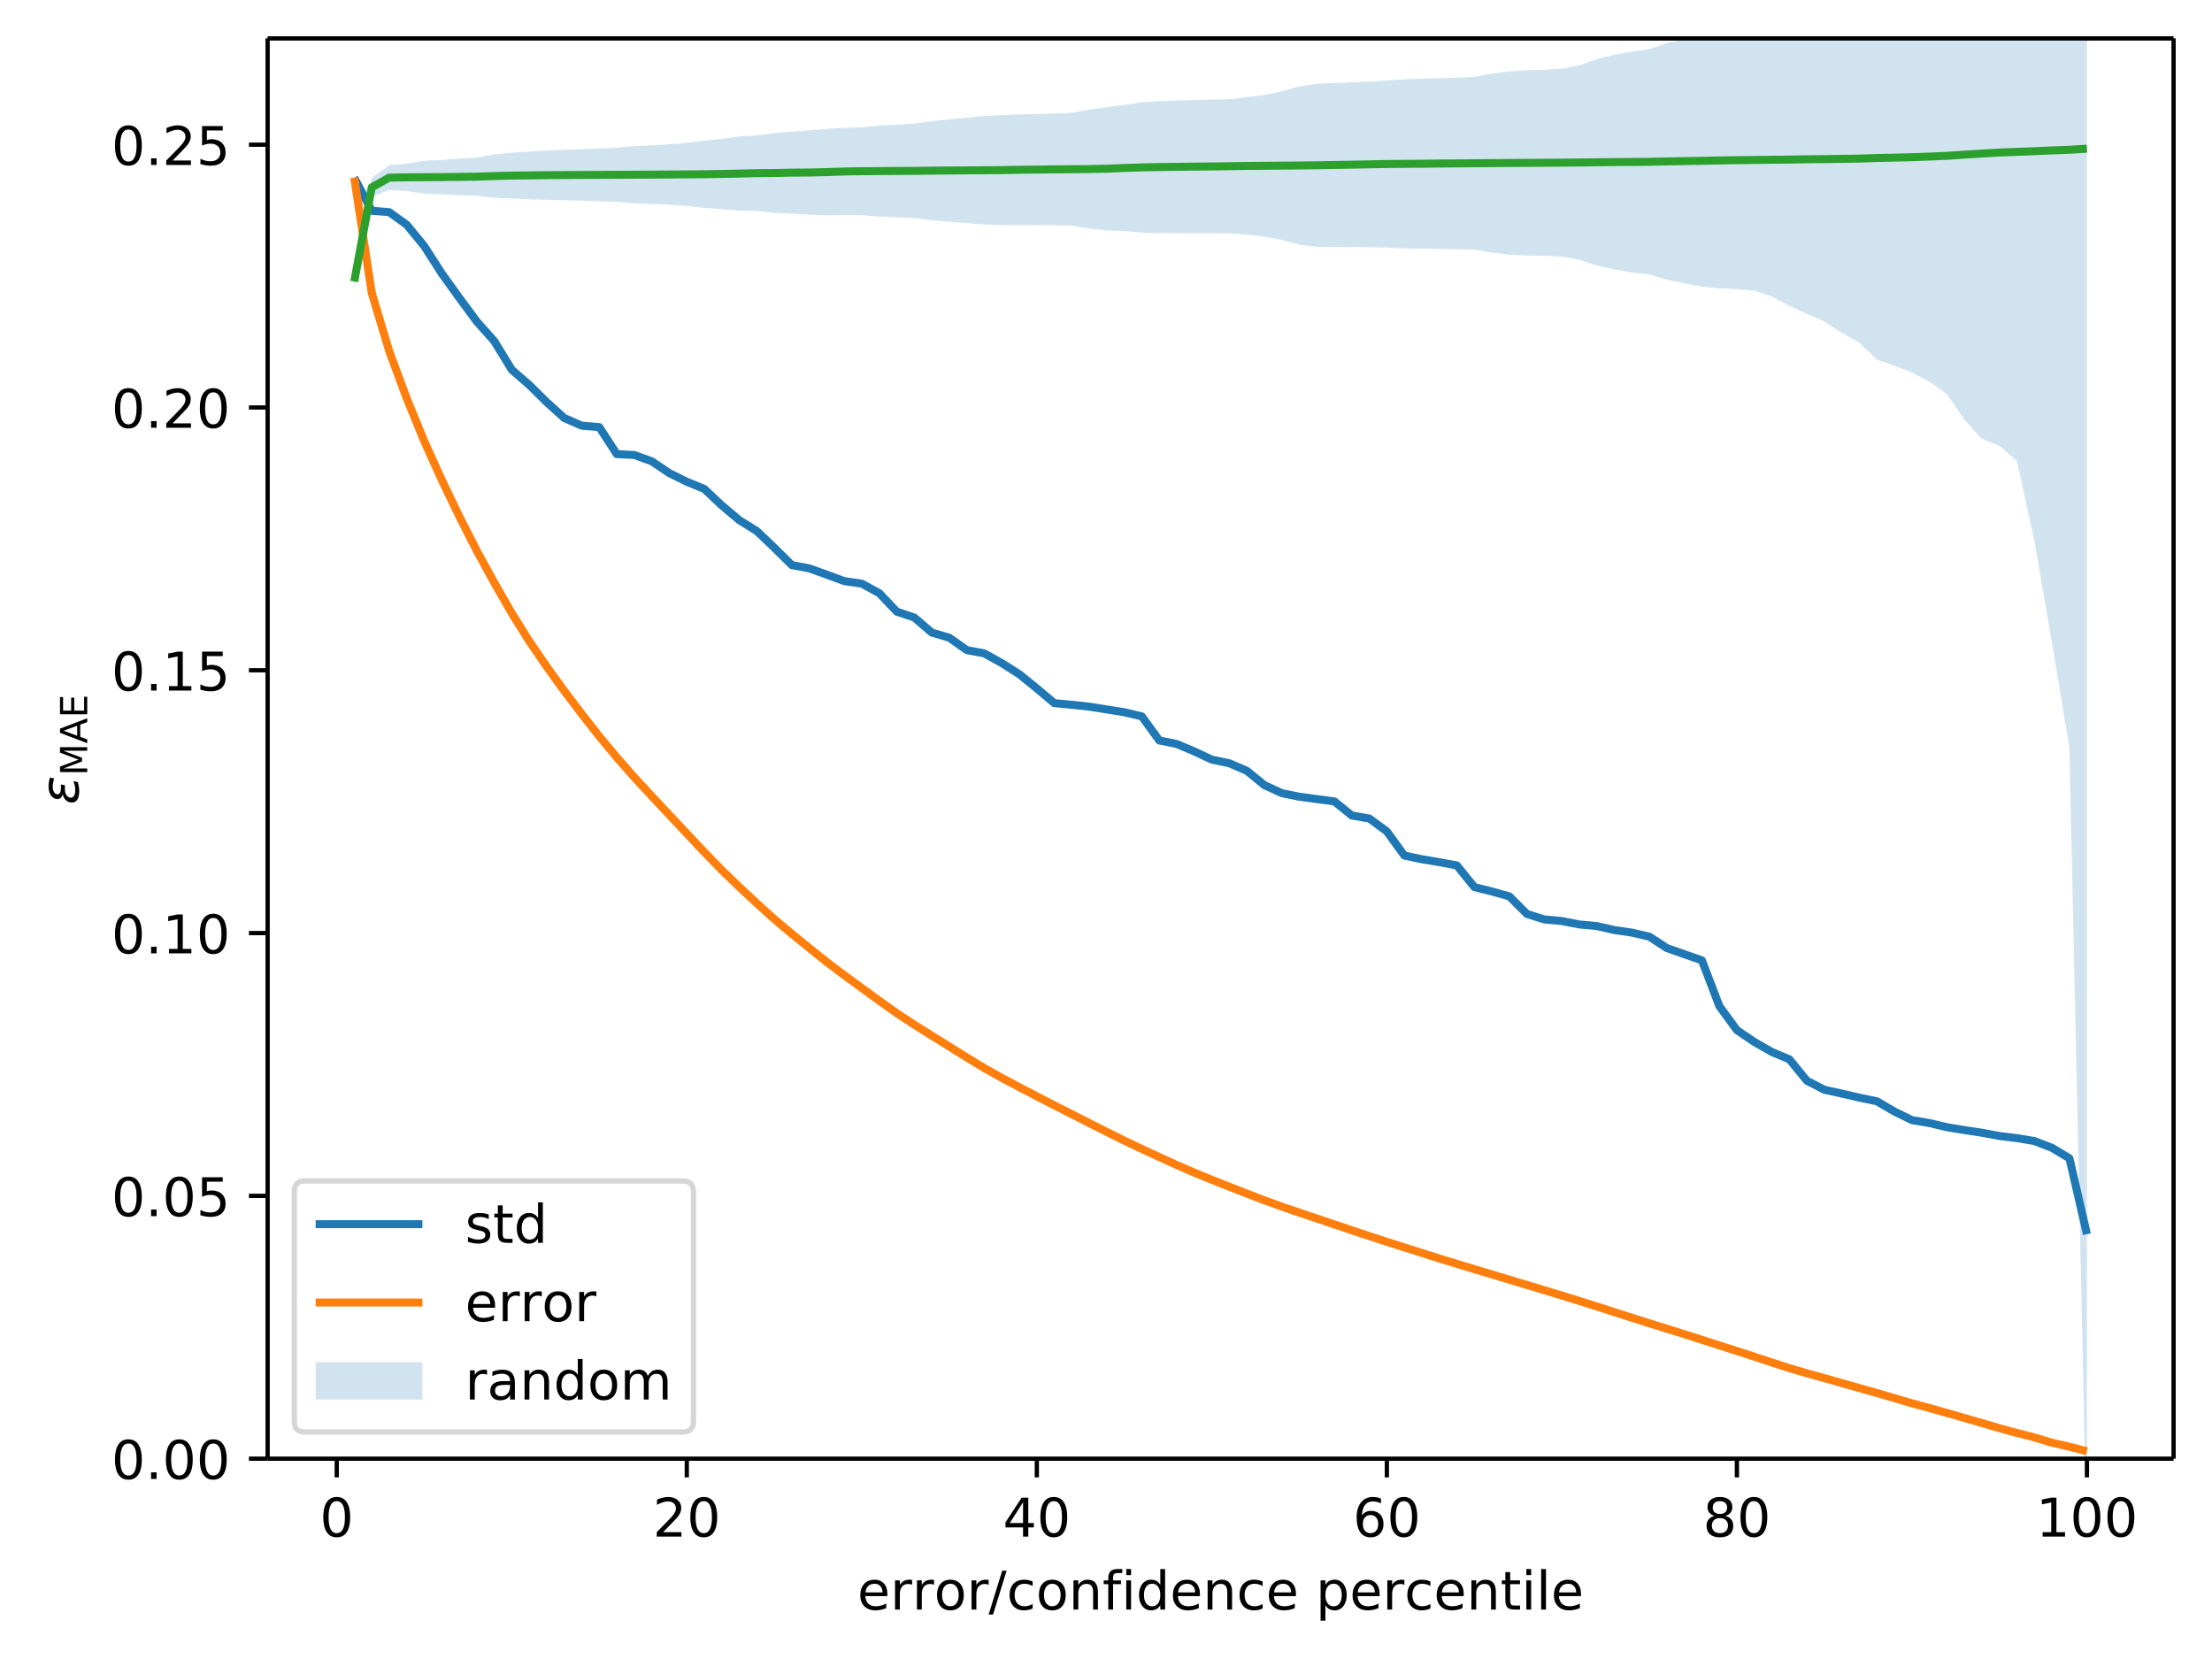 <svg height="414.491" viewBox="0 0 414.464 310.868" width="552.618" xmlns="http://www.w3.org/2000/svg" xmlns:xlink="http://www.w3.org/1999/xlink"><defs><style>*{stroke-linecap:butt;stroke-linejoin:round}</style></defs><g id="figure_1"><path d="M0 310.868h414.464V0H0z" fill="#fff" id="patch_1"/><g id="axes_1"><path d="M50.144 273.312h357.12V7.2H50.144z" fill="#fff" id="patch_2"/><path clip-path="url(#p76ae7ea614)" d="M66.376 53.999v-2.506l3.28-18.19 3.28-2.342 3.278-.31 3.28-.541 3.28-.148 3.279-.243 3.279-.218 3.28-.574 3.279-.307 3.279-.23 3.28-.192 3.279-.127 3.279-.107 3.28-.147 3.279-.14 3.279-.294 3.28-.15 3.279-.196 3.279-.26 3.28-.43 3.279-.345 3.279-.44 3.28-.193 3.279-.427 3.279-.278 3.28-.234 3.279-.296 3.279-.166 3.28-.125 3.279-.325 3.279-.139 3.28-.237 3.279-.45 3.279-.335 3.28-.312 3.279-.315 3.279-.14 3.28-.15 3.279-.089 3.279-.071 3.28-.154 3.279-.592 3.279-.472 3.28-.405 3.279-.505 3.28-.193 3.278-.117 3.28-.113 3.28-.065 3.278-.07 3.28-.398 3.28-.398 3.278-.681 3.28-.947 3.28-.475 3.278-.151 3.28-.118 3.28-.16 3.278-.186 3.28-.228 3.28-.098 3.278-.09 3.28-.127 3.28-.131 3.279-.61 3.279-.427 3.28-.202 3.279-.09 3.279-.215 3.28-.623 3.279-1.165 3.279-.815 3.28-.615 3.279-.434 3.279-1.128 3.28-.77 3.279-.76 3.279-.45 3.28-.242 3.279-.41 3.279-1.127 3.28-1.82 3.279-1.627 3.279-1.474 3.28-2.254 3.279-1.946 3.279-3.383 3.28-1.246 3.279-1.439 3.279-2 3.28-2.577 3.279-5.225 3.279-4.027 3.28-1.664 3.279-3.113 3.279-15.211 3.28-19.326 3.279-19.957 3.279-150.357v524.35l-3.28-149.933-3.279-19.719-3.279-19.042-3.28-14.962-3.279-2.854-3.279-1.297-3.28-3.61-3.279-4.78-3.279-2.298-3.28-1.757-3.279-1.28-3.279-1.114-3.28-3.151-3.279-1.856-3.28-2.15-3.278-1.418-3.28-1.512-3.28-1.745-3.278-1.057-3.28-.335-3.28-.14-3.278-.304-3.28-.646-3.28-.658-3.278-.995-3.28-.367-3.28-.571-3.278-.745-3.28-1.072-3.28-.57-3.278-.172-3.28-.053-3.28-.16-3.278-.38-3.28-.56-3.28-.068-3.279-.083-3.279-.01-3.28-.06-3.279-.17-3.279-.056-3.28-.028-3.279-.02-3.279-.024-3.28-.408-3.279-.878-3.279-.624-3.28-.347-3.279-.292-3.279.011-3.28-.001-3.279-.022-3.279-.042-3.28-.065-3.279-.286-3.279-.132-3.28-.339-3.279-.537-3.279-.093-3.28.012-3.279-.021-3.279-.027-3.28-.09-3.279-.272-3.279-.258-3.28-.273-3.279-.38-3.279-.204-3.28-.091-3.279-.265-3.279-.028-3.28.063-3.279-.139-3.28-.185-3.278-.139-3.28-.377-3.28-.022-3.278-.307-3.28-.248-3.28-.366-3.278-.22-3.28-.15-3.28-.116-3.278-.27-3.28-.097-3.28-.126-3.278-.07-3.28-.077-3.28-.104-3.278-.157-3.28-.13-3.28-.357-3.278-.123-3.28-.165-3.28-.123-3.279-.485-3.279-.21-3.28 1.3L66.377 54z" fill="#1f77b4" fill-opacity=".2" id="PolyCollection_1"/><g id="matplotlib.axis_1"><g id="xtick_1"><g id="line2d_1"><defs><path d="M0 0v3.5" id="m9f66efc183" stroke="#000" stroke-width=".8"/></defs><use x="63.097" xlink:href="#m9f66efc183" y="273.312" stroke="#000" stroke-width=".8"/></g><g id="text_1"><defs><path d="M31.781 66.406q-7.61 0-11.453-7.5Q16.5 51.422 16.5 36.375q0-14.984 3.828-22.484 3.844-7.5 11.453-7.5 7.672 0 11.5 7.5 3.844 7.5 3.844 22.484 0 15.047-3.844 22.531-3.828 7.5-11.5 7.5zm0 7.813q12.266 0 18.735-9.703 6.468-9.688 6.468-28.141 0-18.406-6.468-28.11-6.47-9.687-18.735-9.687-12.25 0-18.718 9.688-6.47 9.703-6.47 28.109 0 18.453 6.47 28.14Q19.53 74.22 31.78 74.22z" id="DejaVuSans-48"/></defs><use xlink:href="#DejaVuSans-48" transform="matrix(.1 0 0 -.1 59.916 287.91)"/></g></g><g id="xtick_2"><use x="128.684" xlink:href="#m9f66efc183" y="273.312" stroke="#000" stroke-width=".8" id="line2d_2"/><g id="text_2"><defs><path d="M19.188 8.297h34.421V0H7.33v8.297q5.609 5.812 15.296 15.594 9.703 9.797 12.188 12.64 4.734 5.313 6.609 9 1.89 3.688 1.89 7.25 0 5.813-4.078 9.469-4.078 3.672-10.625 3.672-4.64 0-9.797-1.61-5.14-1.609-11-4.89v9.969Q13.767 71.78 18.938 73q5.188 1.219 9.485 1.219 11.328 0 18.062-5.672 6.735-5.656 6.735-15.125 0-4.5-1.688-8.531-1.672-4.016-6.125-9.485-1.218-1.422-7.765-8.187-6.532-6.766-18.453-18.922z" id="DejaVuSans-50"/></defs><g transform="matrix(.1 0 0 -.1 122.321 287.91)"><use xlink:href="#DejaVuSans-50"/><use x="63.623" xlink:href="#DejaVuSans-48"/></g></g></g><g id="xtick_3"><use x="194.271" xlink:href="#m9f66efc183" y="273.312" stroke="#000" stroke-width=".8" id="line2d_3"/><g id="text_3"><defs><path d="M37.797 64.313L12.89 25.39h24.906zm-2.594 8.593H47.61V25.391h10.407v-8.203H47.609V0h-9.812v17.188H4.89v9.515z" id="DejaVuSans-52"/></defs><g transform="matrix(.1 0 0 -.1 187.908 287.91)"><use xlink:href="#DejaVuSans-52"/><use x="63.623" xlink:href="#DejaVuSans-48"/></g></g></g><g id="xtick_4"><use x="259.857" xlink:href="#m9f66efc183" y="273.312" stroke="#000" stroke-width=".8" id="line2d_4"/><g id="text_4"><defs><path d="M33.016 40.375q-6.641 0-10.532-4.547-3.875-4.531-3.875-12.437 0-7.86 3.875-12.438 3.891-4.562 10.532-4.562 6.64 0 10.515 4.562 3.875 4.578 3.875 12.438 0 7.906-3.875 12.437-3.875 4.547-10.515 4.547zm19.578 30.922v-8.984q-3.719 1.75-7.5 2.671-3.782.938-7.5.938-9.766 0-14.922-6.594-5.14-6.594-5.875-19.922 2.875 4.25 7.219 6.516 4.359 2.266 9.578 2.266 10.984 0 17.36-6.672 6.374-6.657 6.374-18.125 0-11.235-6.64-18.032-6.641-6.78-17.672-6.78-12.657 0-19.344 9.687-6.688 9.703-6.688 28.109 0 17.281 8.204 27.563 8.203 10.28 22.015 10.28 3.719 0 7.5-.734t7.89-2.187z" id="DejaVuSans-54"/></defs><g transform="matrix(.1 0 0 -.1 253.495 287.91)"><use xlink:href="#DejaVuSans-54"/><use x="63.623" xlink:href="#DejaVuSans-48"/></g></g></g><g id="xtick_5"><use x="325.444" xlink:href="#m9f66efc183" y="273.312" stroke="#000" stroke-width=".8" id="line2d_5"/><g id="text_5"><defs><path d="M31.781 34.625q-7.031 0-11.062-3.766-4.016-3.765-4.016-10.343 0-6.594 4.016-10.36Q24.75 6.391 31.78 6.391q7.032 0 11.078 3.78 4.063 3.798 4.063 10.345 0 6.578-4.031 10.343-4.016 3.766-11.11 3.766zm-9.86 4.188q-6.343 1.562-9.89 5.906Q8.5 49.079 8.5 55.329q0 8.733 6.219 13.812 6.234 5.078 17.062 5.078 10.89 0 17.094-5.078 6.203-5.079 6.203-13.813 0-6.25-3.547-10.61-3.531-4.343-9.828-5.906 7.125-1.656 11.094-6.5 3.984-4.828 3.984-11.796 0-10.61-6.468-16.282-6.47-5.656-18.532-5.656-12.047 0-18.531 5.656-6.469 5.672-6.469 16.282 0 6.968 4 11.797 4.016 4.843 11.14 6.5zM18.314 54.39q0-5.657 3.53-8.828 3.548-3.172 9.938-3.172 6.36 0 9.938 3.172 3.593 3.171 3.593 8.828 0 5.672-3.593 8.843-3.578 3.172-9.938 3.172-6.39 0-9.937-3.172-3.532-3.172-3.532-8.843z" id="DejaVuSans-56"/></defs><g transform="matrix(.1 0 0 -.1 319.082 287.91)"><use xlink:href="#DejaVuSans-56"/><use x="63.623" xlink:href="#DejaVuSans-48"/></g></g></g><g id="xtick_6"><use x="391.031" xlink:href="#m9f66efc183" y="273.312" stroke="#000" stroke-width=".8" id="line2d_6"/><g id="text_6"><defs><path d="M12.406 8.297h16.11v55.625l-17.532-3.516v8.985l17.438 3.515h9.86V8.296H54.39V0H12.406z" id="DejaVuSans-49"/></defs><g transform="matrix(.1 0 0 -.1 381.487 287.91)"><use xlink:href="#DejaVuSans-49"/><use x="63.623" xlink:href="#DejaVuSans-48"/><use x="127.246" xlink:href="#DejaVuSans-48"/></g></g></g><g id="text_7"><defs><path d="M56.203 29.594v-4.39H14.891q.593-9.282 5.593-14.142 5-4.859 13.938-4.859 5.172 0 10.031 1.266 4.86 1.265 9.656 3.812v-8.5Q49.266.734 44.187-.344 39.11-1.422 33.892-1.422q-13.094 0-20.735 7.61-7.64 7.625-7.64 20.625 0 13.421 7.25 21.296Q20.016 56 32.328 56q11.031 0 17.453-7.11 6.422-7.093 6.422-19.296zm-8.984 2.64q-.094 7.36-4.125 11.75-4.032 4.407-10.672 4.407-7.516 0-12.031-4.25-4.516-4.25-5.203-11.97z" id="DejaVuSans-101"/><path d="M41.11 46.297q-1.516.875-3.297 1.281Q36.03 48 33.89 48q-7.625 0-11.703-4.953-4.079-4.953-4.079-14.234V0H9.08v54.688h9.03v-8.5q2.844 4.984 7.375 7.39Q30.031 56 36.531 56q.922 0 2.047-.125 1.125-.11 2.484-.36z" id="DejaVuSans-114"/><path d="M30.61 48.39q-7.22 0-11.422-5.64-4.204-5.64-4.204-15.453 0-9.813 4.172-15.453 4.188-5.64 11.453-5.64 7.188 0 11.375 5.655 4.203 5.672 4.203 15.438 0 9.719-4.203 15.406-4.187 5.688-11.375 5.688zm0 7.61q11.718 0 18.406-7.625 6.703-7.61 6.703-21.078 0-13.422-6.703-21.078-6.688-7.64-18.407-7.64-11.765 0-18.437 7.64-6.656 7.656-6.656 21.078 0 13.469 6.656 21.078Q18.844 56 30.609 56z" id="DejaVuSans-111"/><path d="M25.39 72.906h8.297L8.297-9.28H0z" id="DejaVuSans-47"/><path d="M48.781 52.594v-8.407q-3.812 2.11-7.64 3.157-3.828 1.047-7.735 1.047-8.75 0-13.593-5.547-4.829-5.532-4.829-15.547 0-10.016 4.829-15.563 4.843-5.53 13.593-5.53 3.907 0 7.735 1.046 3.828 1.047 7.64 3.156V2.094Q45.016.344 40.984-.531q-4.015-.89-8.562-.89-12.36 0-19.64 7.765-7.266 7.765-7.266 20.953 0 13.375 7.343 21.031Q20.22 56 33.016 56q4.14 0 8.093-.86 3.953-.843 7.672-2.546z" id="DejaVuSans-99"/><path d="M54.89 33.016V0h-8.984v32.719q0 7.765-3.031 11.61-3.031 3.858-9.078 3.858-7.281 0-11.484-4.64-4.204-4.625-4.204-12.64V0H9.08v54.688h9.03v-8.5q3.235 4.937 7.594 7.374Q30.078 56 35.797 56q9.422 0 14.25-5.828 4.844-5.828 4.844-17.156z" id="DejaVuSans-110"/><path d="M37.11 75.984V68.5h-8.594q-4.828 0-6.72-1.953-1.874-1.953-1.874-7.031v-4.828h14.797v-6.985H19.922V0H10.89v47.703H2.297v6.984h8.594V58.5q0 9.125 4.25 13.297 4.25 4.187 13.468 4.187z" id="DejaVuSans-102"/><path d="M9.422 54.688h8.984V0H9.422zm0 21.296h8.984v-11.39H9.422z" id="DejaVuSans-105"/><path d="M45.406 46.39v29.594h8.985V0h-8.985v8.203Q42.578 3.328 38.25.953q-4.313-2.375-10.375-2.375-9.906 0-16.14 7.906-6.22 7.922-6.22 20.813 0 12.89 6.22 20.797Q17.968 56 27.874 56q6.063 0 10.375-2.375 4.328-2.36 7.156-7.234zm-30.61-19.093q0-9.906 4.079-15.547 4.078-5.64 11.203-5.64 7.125 0 11.219 5.64 4.11 5.64 4.11 15.547 0 9.906-4.11 15.547-4.094 5.64-11.219 5.64-7.125 0-11.203-5.64-4.078-5.64-4.078-15.547z" id="DejaVuSans-100"/><path d="M18.11 8.203v-29H9.077v75.484h9.031v-8.296q2.844 4.875 7.157 7.234Q29.594 56 35.594 56q9.968 0 16.187-7.906 6.235-7.907 6.235-20.797T51.78 6.484q-6.218-7.906-16.187-7.906-6 0-10.328 2.375-4.313 2.375-7.157 7.25zm30.578 19.094q0 9.906-4.079 15.547-4.078 5.64-11.203 5.64-7.14 0-11.218-5.64-4.079-5.64-4.079-15.547 0-9.906 4.078-15.547 4.079-5.64 11.22-5.64 7.124 0 11.202 5.64t4.078 15.547z" id="DejaVuSans-112"/><path d="M18.313 70.219V54.688h18.5v-6.985h-18.5V18.016q0-6.688 1.828-8.594 1.828-1.906 7.453-1.906h9.218V0h-9.218q-10.407 0-14.36 3.875-3.953 3.89-3.953 14.14v29.688H2.687v6.984h6.594V70.22z" id="DejaVuSans-116"/><path d="M9.422 75.984h8.984V0H9.422z" id="DejaVuSans-108"/></defs><g transform="matrix(.1 0 0 -.1 160.644 301.589)"><use xlink:href="#DejaVuSans-101"/><use x="61.523" xlink:href="#DejaVuSans-114"/><use x="102.621" xlink:href="#DejaVuSans-114"/><use x="143.703" xlink:href="#DejaVuSans-111"/><use x="204.885" xlink:href="#DejaVuSans-114"/><use x="245.998" xlink:href="#DejaVuSans-47"/><use x="279.689" xlink:href="#DejaVuSans-99"/><use x="334.67" xlink:href="#DejaVuSans-111"/><use x="395.852" xlink:href="#DejaVuSans-110"/><use x="459.23" xlink:href="#DejaVuSans-102"/><use x="494.436" xlink:href="#DejaVuSans-105"/><use x="522.219" xlink:href="#DejaVuSans-100"/><use x="585.695" xlink:href="#DejaVuSans-101"/><use x="647.219" xlink:href="#DejaVuSans-110"/><use x="710.598" xlink:href="#DejaVuSans-99"/><use x="765.578" xlink:href="#DejaVuSans-101"/><use x="827.102" xlink:href="#DejaVuSans-32"/><use x="858.889" xlink:href="#DejaVuSans-112"/><use x="922.365" xlink:href="#DejaVuSans-101"/><use x="983.889" xlink:href="#DejaVuSans-114"/><use x="1024.971" xlink:href="#DejaVuSans-99"/><use x="1079.951" xlink:href="#DejaVuSans-101"/><use x="1141.475" xlink:href="#DejaVuSans-110"/><use x="1204.854" xlink:href="#DejaVuSans-116"/><use x="1244.063" xlink:href="#DejaVuSans-105"/><use x="1271.846" xlink:href="#DejaVuSans-108"/><use x="1299.629" xlink:href="#DejaVuSans-101"/></g></g></g><g id="matplotlib.axis_2"><g id="ytick_1"><g id="line2d_7"><defs><path d="M0 0h-3.5" id="mc27981f1a4" stroke="#000" stroke-width=".8"/></defs><use x="50.144" xlink:href="#mc27981f1a4" y="273.312" stroke="#000" stroke-width=".8"/></g><g id="text_8"><defs><path d="M10.688 12.406H21V0H10.687z" id="DejaVuSans-46"/></defs><g transform="matrix(.1 0 0 -.1 20.878 277.111)"><use xlink:href="#DejaVuSans-48"/><use x="63.623" xlink:href="#DejaVuSans-46"/><use x="95.41" xlink:href="#DejaVuSans-48"/><use x="159.033" xlink:href="#DejaVuSans-48"/></g></g></g><g id="ytick_2"><use x="50.144" xlink:href="#mc27981f1a4" y="224.071" stroke="#000" stroke-width=".8" id="line2d_8"/><g id="text_9"><defs><path d="M10.797 72.906h38.719v-8.312H19.828v-17.86q2.14.735 4.281 1.094 2.157.36 4.313.36 12.203 0 19.328-6.688 7.14-6.688 7.14-18.11 0-11.765-7.328-18.296-7.328-6.516-20.656-6.516-4.593 0-9.36.781-4.75.782-9.827 2.344v9.922q4.39-2.39 9.078-3.563 4.687-1.171 9.906-1.171 8.453 0 13.375 4.437 4.938 4.438 4.938 12.063 0 7.609-4.938 12.047-4.922 4.453-13.375 4.453-3.953 0-7.89-.875-3.922-.875-8.016-2.735z" id="DejaVuSans-53"/></defs><g transform="matrix(.1 0 0 -.1 20.878 227.87)"><use xlink:href="#DejaVuSans-48"/><use x="63.623" xlink:href="#DejaVuSans-46"/><use x="95.41" xlink:href="#DejaVuSans-48"/><use x="159.033" xlink:href="#DejaVuSans-53"/></g></g></g><g id="ytick_3"><use x="50.144" xlink:href="#mc27981f1a4" y="174.831" stroke="#000" stroke-width=".8" id="line2d_9"/><g transform="matrix(.1 0 0 -.1 20.878 178.63)" id="text_10"><use xlink:href="#DejaVuSans-48"/><use x="63.623" xlink:href="#DejaVuSans-46"/><use x="95.41" xlink:href="#DejaVuSans-49"/><use x="159.033" xlink:href="#DejaVuSans-48"/></g></g><g id="ytick_4"><use x="50.144" xlink:href="#mc27981f1a4" y="125.59" stroke="#000" stroke-width=".8" id="line2d_10"/><g transform="matrix(.1 0 0 -.1 20.878 129.39)" id="text_11"><use xlink:href="#DejaVuSans-48"/><use x="63.623" xlink:href="#DejaVuSans-46"/><use x="95.41" xlink:href="#DejaVuSans-49"/><use x="159.033" xlink:href="#DejaVuSans-53"/></g></g><g id="ytick_5"><use x="50.144" xlink:href="#mc27981f1a4" y="76.349" stroke="#000" stroke-width=".8" id="line2d_11"/><g transform="matrix(.1 0 0 -.1 20.878 80.148)" id="text_12"><use xlink:href="#DejaVuSans-48"/><use x="63.623" xlink:href="#DejaVuSans-46"/><use x="95.41" xlink:href="#DejaVuSans-50"/><use x="159.033" xlink:href="#DejaVuSans-48"/></g></g><g id="ytick_6"><use x="50.144" xlink:href="#mc27981f1a4" y="27.109" stroke="#000" stroke-width=".8" id="line2d_12"/><g transform="matrix(.1 0 0 -.1 20.878 30.908)" id="text_13"><use xlink:href="#DejaVuSans-48"/><use x="63.623" xlink:href="#DejaVuSans-46"/><use x="95.41" xlink:href="#DejaVuSans-50"/><use x="159.033" xlink:href="#DejaVuSans-53"/></g></g><g id="text_14"><defs><path d="M19.734 29.5q-5.28 1.172-7.578 4.344-1.703 2.234-1.703 5.265 0 8.297 7.906 13.141 6.25 3.813 15.828 3.813 3.704 0 7.75-.594 4.063-.578 8.594-1.75l-1.562-8.157q-4.485 1.407-8.25 2.047-3.86.641-7.313.641-5.812 0-9.625-2.25-4.593-2.688-4.593-6.594 0-2.593 2.39-4.39 2.844-2.157 8.5-2.157h7.563l-1.407-7.422H29q-6.734 0-10.688-2.484-5.375-3.375-5.375-8.64 0-3.329 2.891-5.516 3.61-2.735 10.985-2.735 4.53 0 8.875.875 4.359.922 8.156 2.735l-1.657-8.36q-4.64-1.359-8.89-2.046-4.25-.688-8.156-.688-11.61 0-17.078 4.453-4.157 3.422-4.157 9.172 0 7.766 5.469 12.547 4.047 3.578 10.36 4.75z" id="DejaVuSans-Oblique-949"/><path d="M9.813 72.906h14.703l18.593-49.61 18.703 49.61h14.704V0H66.89v64.016l-18.797-50h-9.907l-18.796 50V0H9.813z" id="DejaVuSans-77"/><path d="M34.188 63.188L20.797 26.906h26.812zm-5.579 9.718h11.188L67.578 0h-10.25l-6.64 18.703h-32.86L11.188 0H.78z" id="DejaVuSans-65"/><path d="M9.813 72.906h46.093v-8.312H19.672V43.016H54.39v-8.297H19.67V8.297h37.11V0H9.813z" id="DejaVuSans-69"/></defs><g transform="matrix(0 -.1 -.1 0 14.798 150.756)"><use transform="translate(0 .938)" xlink:href="#DejaVuSans-Oblique-949"/><use transform="matrix(.7 0 0 .7 54.053 -15.469)" xlink:href="#DejaVuSans-77"/><use transform="matrix(.7 0 0 .7 114.448 -15.469)" xlink:href="#DejaVuSans-65"/><use transform="matrix(.7 0 0 .7 162.334 -15.469)" xlink:href="#DejaVuSans-69"/></g></g></g><path clip-path="url(#p76ae7ea614)" d="M391.031 231.249l-3.28-14.214-3.279-1.969-3.279-1.267-3.28-.546-3.279-.4-3.279-.612-3.28-.493-3.279-.544-3.279-.776-3.28-.55-3.279-1.61-3.279-1.914-3.28-.688-3.279-.757-3.28-.718-3.278-1.688-3.28-4.01-3.28-1.382-3.278-1.87-3.28-2.22-3.28-4.49-3.278-8.587-3.28-1.147-3.28-1.152-3.278-2.14-3.28-.759-3.28-.478-3.278-.748-3.28-.303-3.28-.64-3.278-.301-3.28-1.03-3.28-3.291-3.278-.917-3.28-.823-3.28-4.058-3.279-.612-3.279-.546-3.28-.699-3.279-4.518-3.279-2.413-3.28-.568-3.279-2.644-3.279-.428-3.28-.442-3.279-.669-3.279-1.511-3.28-2.68-3.279-1.414-3.279-.682-3.28-1.532-3.279-1.394-3.279-.659-3.28-4.513-3.279-.782-3.279-.524-3.28-.513-3.279-.359-3.279-.3-3.28-2.764-3.279-2.658-3.279-2.083-3.28-1.82-3.279-.617-3.279-2.317-3.28-.97-3.279-2.82-3.279-1.098-3.28-3.45-3.279-1.8-3.279-.47-3.28-1.215-3.279-1.175-3.28-.618-3.278-3.249-3.28-3.13-3.28-2.038-3.278-2.764-3.28-3.085-3.28-1.349-3.278-1.619-3.28-2.208-3.28-1.188-3.278-.162-3.28-5.058-3.28-.273-3.278-1.43-3.28-2.962-3.28-3.236-3.278-2.85-3.28-5.358-3.28-3.688-3.278-4.438-3.28-4.557-3.28-5.118-3.279-4.002-3.279-2.368-3.28-.252-3.279-6.193" fill="none" stroke="#1f77b4" stroke-linecap="square" stroke-width="1.5" id="line2d_13"/><path clip-path="url(#p76ae7ea614)" d="M391.031 271.918l-3.28-.849-3.279-.75-3.279-.988-3.28-.834-3.279-.893-3.279-.968-3.28-.942-3.279-.944-3.279-.926-3.28-.885-3.279-.966-3.279-.962-3.28-.924-3.279-.928-3.28-.935-3.278-.908-3.28-.962-3.28-1.055-3.278-1.091-3.28-1.063-3.28-1.05-3.278-1.051-3.28-1.055-3.28-1.024-3.278-1.02-3.28-1.03-3.28-1.059-3.278-1.06-3.28-1.032-3.28-1.014-3.278-.996-3.28-.99-3.28-.993-3.278-.976-3.28-.993-3.28-.988-3.279-1.006-3.279-1.043-3.28-1.035-3.279-1.044-3.279-1.074-3.28-1.094-3.279-1.098-3.279-1.107-3.28-1.101-3.279-1.127-3.279-1.183-3.28-1.263-3.279-1.277-3.279-1.301-3.28-1.344-3.279-1.42-3.279-1.498-3.28-1.512-3.279-1.56-3.279-1.634-3.28-1.65-3.279-1.672-3.279-1.667-3.28-1.681-3.279-1.718-3.279-1.738-3.28-1.837-3.279-1.99-3.279-2.04-3.28-2.043-3.279-2.048-3.279-2.159-3.28-2.337-3.279-2.381-3.279-2.398-3.28-2.467-3.279-2.63-3.28-2.664-3.278-2.752-3.28-2.971-3.28-3.055-3.278-3.156-3.28-3.382-3.28-3.48-3.278-3.493-3.28-3.495-3.28-3.543-3.278-3.729-3.28-3.949-3.28-4.18-3.278-4.322-3.28-4.538-3.28-4.793-3.278-5.237-3.28-5.724-3.28-5.983-3.278-6.448-3.28-6.81-3.28-7.26-3.279-8.017-3.279-8.83-3.28-10.945-3.279-21.576" fill="none" stroke="#ff7f0e" stroke-linecap="square" stroke-width="1.5" id="line2d_14"/><path clip-path="url(#p76ae7ea614)" d="M66.376 52.746l3.28-17.648 3.28-1.82 3.278-.05 3.28-.029 3.28-.012 3.279-.04 3.279-.047 3.28-.108 3.279-.09 3.279-.036 3.28-.043 3.279-.026 3.279-.018 3.28-.01 3.279-.021 3.279-.013 3.28-.017 3.279-.023 3.279-.02 3.28-.032 3.279-.049 3.279-.065 3.28-.087 3.279-.024 3.279-.07 3.28-.024 3.279-.079 3.279-.115 3.28-.048 3.279-.03 3.279-.024 3.28-.017 3.279-.034 3.279-.031 3.28-.027 3.279-.023 3.279-.024 3.28-.062 3.279-.033 3.279-.042 3.28-.03 3.279-.028 3.279-.066 3.28-.137 3.279-.11 3.28-.064 3.278-.037 3.28-.045 3.28-.032 3.278-.041 3.28-.053 3.28-.026 3.278-.028 3.28-.034 3.28-.034 3.278-.063 3.28-.05 3.28-.065 3.278-.065 3.28-.03 3.28-.019 3.278-.04 3.28-.022 3.28-.03 3.279-.026 3.279-.024 3.28-.02 3.279-.019 3.279-.022 3.28-.026 3.279-.047 3.279-.034 3.28-.023 3.279-.033 3.279-.067 3.28-.056 3.279-.056 3.279-.074 3.28-.05 3.279-.038 3.279-.035 3.28-.038 3.279-.057 3.279-.028 3.28-.052 3.279-.045 3.279-.116 3.28-.066 3.279-.08 3.279-.12 3.28-.14 3.279-.223 3.279-.208 3.28-.184 3.279-.13 3.279-.124 3.28-.142 3.279-.119 3.279-.212" fill="none" stroke="#2ca02c" stroke-linecap="square" stroke-width="1.5" id="line2d_15"/><path d="M50.144 273.312V7.2" fill="none" stroke="#000" stroke-linecap="square" stroke-width=".8" id="patch_3"/><path d="M407.264 273.312V7.2" fill="none" stroke="#000" stroke-linecap="square" stroke-width=".8" id="patch_4"/><path d="M50.144 273.312h357.12" fill="none" stroke="#000" stroke-linecap="square" stroke-width=".8" id="patch_5"/><path d="M50.144 7.2h357.12" fill="none" stroke="#000" stroke-linecap="square" stroke-width=".8" id="patch_6"/><g id="legend_1"><path d="M57.144 268.312h70.784q2 0 2-2v-43.034q0-2-2-2H57.144q-2 0-2 2v43.034q0 2 2 2z" fill="#fff" opacity=".8" stroke="#ccc" id="patch_7"/><path d="M59.144 229.376h20" fill="none" stroke="#1f77b4" stroke-linecap="square" stroke-width="1.5" id="line2d_16"/><g id="text_15"><defs><path d="M44.281 53.078v-8.5q-3.797 1.953-7.906 2.922-4.094.984-8.5.984-6.688 0-10.031-2.047-3.344-2.046-3.344-6.156 0-3.125 2.39-4.906 2.391-1.781 9.626-3.39l3.078-.688q9.562-2.047 13.593-5.781 4.032-3.735 4.032-10.422 0-7.625-6.032-12.078-6.03-4.438-16.578-4.438-4.39 0-9.156.86Q10.688.296 5.422 2v9.281q4.984-2.594 9.812-3.89 4.829-1.282 9.579-1.282 6.343 0 9.75 2.172 3.421 2.172 3.421 6.125 0 3.656-2.468 5.61-2.453 1.953-10.813 3.765l-3.125.735q-8.344 1.75-12.062 5.39-3.704 3.64-3.704 9.985 0 7.718 5.47 11.906Q16.75 56 26.811 56q4.97 0 9.36-.734 4.406-.72 8.11-2.188z" id="DejaVuSans-115"/></defs><g transform="matrix(.1 0 0 -.1 87.144 232.876)"><use xlink:href="#DejaVuSans-115"/><use x="52.1" xlink:href="#DejaVuSans-116"/><use x="91.309" xlink:href="#DejaVuSans-100"/></g></g><path d="M59.144 244.054h20" fill="none" stroke="#ff7f0e" stroke-linecap="square" stroke-width="1.5" id="line2d_18"/><g transform="matrix(.1 0 0 -.1 87.144 247.554)" id="text_16"><use xlink:href="#DejaVuSans-101"/><use x="61.523" xlink:href="#DejaVuSans-114"/><use x="102.621" xlink:href="#DejaVuSans-114"/><use x="143.703" xlink:href="#DejaVuSans-111"/><use x="204.885" xlink:href="#DejaVuSans-114"/></g><path d="M59.144 262.232h20v-7h-20z" fill="#1f77b4" opacity=".2" id="patch_8"/><g id="text_17"><defs><path d="M34.281 27.484q-10.89 0-15.093-2.484-4.204-2.484-4.204-8.5 0-4.781 3.157-7.594 3.156-2.797 8.562-2.797 7.485 0 12 5.297 4.516 5.297 4.516 14.078v2zm17.922 3.72V0H43.22v8.297Q40.14 3.328 35.547.953q-4.594-2.375-11.234-2.375-8.391 0-13.36 4.719Q6 8.016 6 15.922q0 9.219 6.172 13.906 6.187 4.688 18.437 4.688h12.61v.89q0 6.203-4.078 9.594-4.078 3.39-11.453 3.39-4.688 0-9.141-1.124-4.438-1.125-8.531-3.375v8.312q4.921 1.906 9.562 2.844 4.64.953 9.031.953 11.875 0 17.735-6.156 5.86-6.14 5.86-18.64z" id="DejaVuSans-97"/><path d="M52 44.188q3.375 6.062 8.063 8.937Q64.75 56 71.093 56q8.548 0 13.188-5.984 4.64-5.97 4.64-17V0h-9.03v32.719q0 7.86-2.797 11.656-2.781 3.813-8.485 3.813-6.984 0-11.046-4.641-4.047-4.625-4.047-12.64V0h-9.032v32.719q0 7.906-2.78 11.687-2.782 3.782-8.595 3.782-6.89 0-10.953-4.657-4.047-4.656-4.047-12.625V0H9.08v54.688h9.03v-8.5q3.078 5.03 7.375 7.421Q29.781 56 35.687 56q5.97 0 10.141-3.031Q50 49.953 52 44.187z" id="DejaVuSans-109"/></defs><g transform="matrix(.1 0 0 -.1 87.144 262.232)"><use xlink:href="#DejaVuSans-114"/><use x="41.113" xlink:href="#DejaVuSans-97"/><use x="102.393" xlink:href="#DejaVuSans-110"/><use x="165.771" xlink:href="#DejaVuSans-100"/><use x="229.248" xlink:href="#DejaVuSans-111"/><use x="290.43" xlink:href="#DejaVuSans-109"/></g></g></g></g></g><defs><clipPath id="p76ae7ea614"><path d="M50.144 7.2h357.12v266.112H50.144z"/></clipPath></defs></svg>